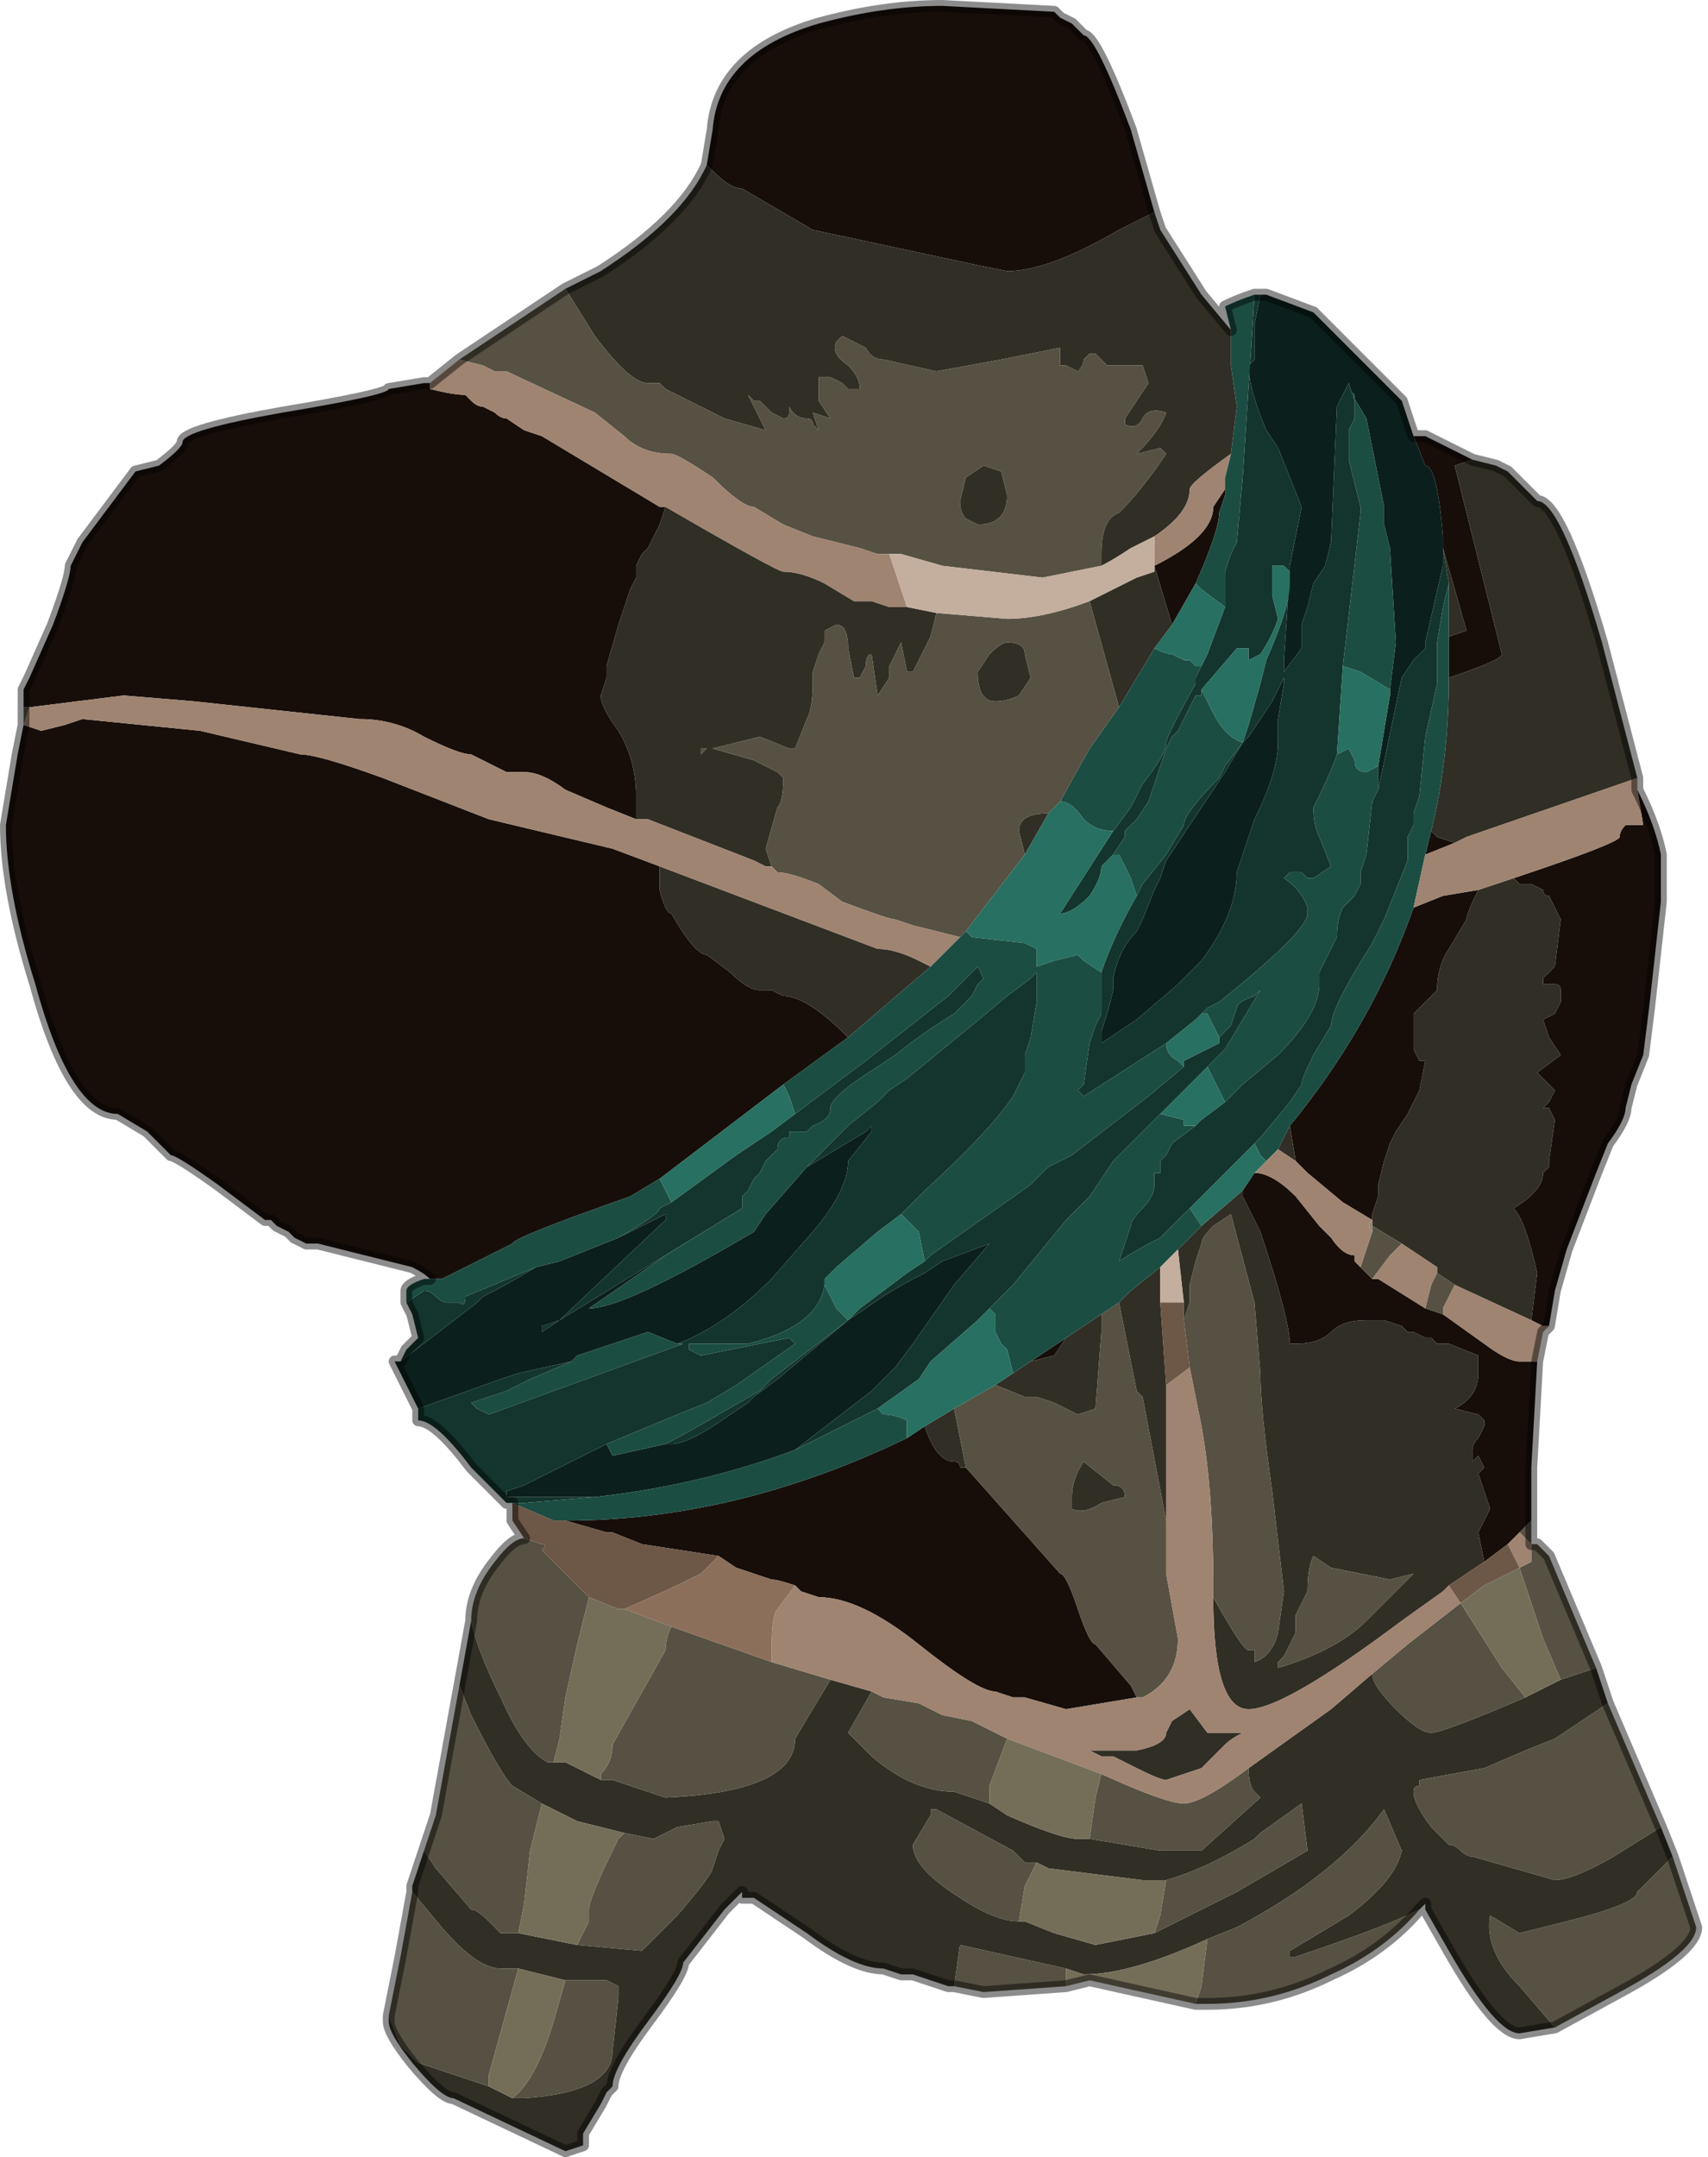 <?xml version="1.0" encoding="UTF-8" standalone="no"?>
<svg xmlns:xlink="http://www.w3.org/1999/xlink" height="18.3px" width="14.5px" xmlns="http://www.w3.org/2000/svg">
  <g transform="matrix(1.0, 0.0, 0.0, 1.0, 7.1, 7.15)">
    <path d="M-1.1 -5.75 L-1.05 -6.05 Q-1.0 -6.7 -0.15 -6.95 0.4 -7.1 0.9 -7.1 L1.85 -7.05 1.9 -7.0 2.0 -6.95 2.05 -6.9 2.1 -6.85 Q2.2 -6.85 2.5 -6.05 L2.7 -5.35 2.4 -5.2 Q1.8 -4.85 1.45 -4.85 L1.2 -4.9 -0.2 -5.2 Q-0.8 -5.55 -0.8 -5.55 -0.9 -5.55 -1.05 -5.7 L-1.1 -5.75 M4.9 -3.45 L5.0 -3.45 5.4 -3.25 5.25 -3.2 5.45 -2.4 5.65 -1.6 Q5.65 -1.55 5.2 -1.4 L5.2 -1.75 5.35 -1.8 5.15 -2.5 5.15 -2.6 Q5.1 -3.2 5.0 -3.2 L4.9 -3.45 M6.8 -0.45 Q6.95 -0.15 7.0 0.1 L7.0 0.5 6.9 1.4 6.85 1.8 6.75 2.05 6.7 2.25 Q6.7 2.35 6.55 2.55 L6.45 2.8 6.2 3.45 6.1 3.8 6.05 4.1 6.0 4.1 5.9 4.05 5.95 3.65 Q5.85 3.2 5.75 3.1 6.0 2.95 6.0 2.8 L6.05 2.75 6.05 2.7 6.1 2.35 6.05 2.25 6.0 2.25 6.05 2.2 6.1 2.1 5.95 1.95 6.15 1.8 6.05 1.65 6.0 1.5 6.1 1.45 6.15 1.35 6.15 1.25 Q6.15 1.2 6.1 1.2 L6.0 1.2 6.0 1.15 6.05 1.1 6.1 1.05 6.15 0.65 6.05 0.45 Q6.0 0.45 6.0 0.4 L5.9 0.35 Q5.85 0.35 5.8 0.35 L5.75 0.3 Q6.65 0.0 6.65 -0.05 6.65 -0.1 6.7 -0.15 L6.85 -0.15 6.8 -0.45 M5.95 4.4 L5.9 5.3 5.9 5.75 5.8 5.85 5.7 5.95 5.5 6.1 5.45 5.85 5.5 5.75 5.55 5.65 5.5 5.5 5.45 5.35 5.5 5.3 5.45 5.2 5.4 5.25 5.4 5.15 Q5.4 5.1 5.45 5.05 L5.5 4.95 5.5 4.9 5.45 4.85 5.25 4.8 Q5.45 4.7 5.45 4.5 L5.45 4.35 5.2 4.25 Q5.15 4.25 5.1 4.25 L5.05 4.2 5.0 4.2 4.9 4.15 4.85 4.15 4.8 4.1 4.65 4.05 4.5 4.05 Q4.3 4.05 4.2 4.15 4.1 4.25 3.9 4.25 L3.85 4.25 Q3.85 4.05 3.6 3.3 L3.45 3.0 3.45 2.95 3.55 2.8 Q3.7 2.8 3.9 3.0 L4.1 3.25 4.2 3.35 Q4.3 3.5 4.4 3.5 L4.4 3.55 4.45 3.6 4.5 3.65 4.55 3.7 4.6 3.7 5.0 3.95 5.15 4.0 5.5 4.25 Q5.7 4.4 5.8 4.4 L5.95 4.4 M-3.45 3.7 Q-3.5 3.65 -3.6 3.6 L-4.0 3.5 -4.4 3.4 -4.5 3.4 -4.6 3.35 -4.65 3.3 -4.75 3.25 -4.8 3.2 Q-4.8 3.2 -4.85 3.2 L-5.25 2.9 Q-5.6 2.65 -5.65 2.65 L-5.75 2.55 -5.85 2.45 -6.1 2.3 Q-6.5 2.3 -6.8 1.2 -7.05 0.4 -7.05 -0.15 L-7.0 -0.45 -6.95 -0.75 -6.9 -1.0 -6.9 -1.0 -6.75 -0.95 -6.55 -1.0 -6.4 -1.05 -5.4 -0.95 -4.55 -0.75 Q-4.4 -0.75 -3.85 -0.55 L-2.95 -0.2 -1.9 0.05 -1.5 0.2 -1.5 0.4 Q-1.45 0.6 -1.4 0.6 -1.2 0.95 -1.1 0.95 L-0.9 1.1 Q-0.75 1.25 -0.65 1.25 L-0.55 1.25 -0.45 1.3 Q-0.25 1.3 0.1 1.65 L-0.45 2.05 -1.5 2.85 -1.75 3.0 Q-2.75 3.35 -2.75 3.4 L-3.35 3.7 -3.45 3.7 M-6.9 -1.15 L-6.9 -1.3 -6.85 -1.4 -6.65 -1.85 Q-6.5 -2.25 -6.5 -2.35 L-6.45 -2.45 -6.4 -2.55 -5.95 -3.15 -5.75 -3.2 Q-5.55 -3.35 -5.55 -3.4 -5.55 -3.5 -4.7 -3.65 -3.8 -3.8 -3.8 -3.85 L-3.5 -3.9 -3.45 -3.9 -3.45 -3.9 -3.45 -3.85 Q-3.25 -3.8 -3.15 -3.8 L-3.1 -3.75 Q-3.05 -3.7 -3.0 -3.7 L-2.9 -3.65 Q-2.85 -3.6 -2.8 -3.6 L-2.65 -3.5 -2.5 -3.45 -1.5 -2.85 -1.45 -2.85 -1.5 -2.7 -1.55 -2.6 -1.6 -2.5 -1.65 -2.45 -1.7 -2.35 -1.7 -2.25 -1.75 -2.15 -1.85 -1.85 -1.95 -1.5 -1.95 -1.4 -2.0 -1.25 Q-2.0 -1.15 -1.85 -0.95 -1.7 -0.7 -1.7 -0.4 L-1.7 -0.2 -1.95 -0.3 -2.3 -0.45 Q-2.5 -0.6 -2.65 -0.6 L-2.8 -0.6 -3.0 -0.7 -3.1 -0.75 Q-3.2 -0.75 -3.5 -0.9 -3.75 -1.05 -4.05 -1.05 L-5.45 -1.2 -6.05 -1.25 -6.85 -1.15 -6.9 -1.15 M3.3 -3.0 L3.3 -2.95 3.25 -2.8 Q3.25 -2.65 3.05 -2.2 L2.85 -1.85 2.7 -2.35 Q3.2 -2.6 3.2 -2.85 L3.3 -3.0 M5.05 -0.1 L5.1 -0.05 5.25 0.0 5.0 0.1 5.05 -0.1 M3.85 2.4 Q4.55 1.55 4.9 0.55 L5.15 0.45 5.45 0.4 Q5.35 0.6 5.35 0.65 L5.2 0.9 Q5.1 1.05 5.1 1.25 L4.9 1.45 4.9 1.75 4.95 1.85 5.0 1.85 4.95 2.1 4.9 2.2 4.85 2.3 4.75 2.45 4.7 2.55 4.65 2.7 4.6 2.9 4.6 3.0 4.55 3.15 4.55 3.2 4.3 3.05 4.0 2.8 3.9 2.7 3.85 2.4 M-1.0 6.05 L-1.65 5.95 -1.9 5.85 -1.95 5.85 -2.3 5.75 -2.4 5.75 -2.4 5.75 -2.3 5.75 Q-0.85 5.75 0.6 5.05 L0.75 4.95 Q0.85 5.25 1.0 5.25 1.05 5.25 1.05 5.3 L1.1 5.3 1.5 5.75 1.9 6.2 Q1.95 6.2 2.05 6.5 2.15 6.8 2.2 6.8 L2.5 7.15 2.55 7.25 1.95 7.35 1.6 7.25 1.5 7.25 1.35 7.2 Q1.2 7.2 0.7 6.8 0.2 6.4 -0.15 6.4 L-0.3 6.35 -0.35 6.3 Q-0.5 6.25 -0.55 6.25 L-0.85 6.15 -1.0 6.05 M1.95 4.2 L1.85 4.35 1.65 4.4 1.95 4.2" fill="#170e0a" fill-rule="evenodd" stroke="none"/>
    <path d="M2.7 -5.35 L2.75 -5.2 3.1 -4.65 3.35 -4.35 3.35 -4.05 3.4 -3.7 3.35 -3.3 Q3.0 -3.05 3.0 -3.0 3.0 -2.8 2.7 -2.6 L2.5 -2.5 Q2.35 -2.4 2.25 -2.35 L2.25 -2.45 Q2.25 -2.75 2.4 -2.8 2.6 -3.0 2.8 -3.3 L2.75 -3.35 2.55 -3.3 Q2.75 -3.5 2.8 -3.65 2.65 -3.7 2.6 -3.6 2.55 -3.5 2.45 -3.55 L2.45 -3.6 2.55 -3.75 2.65 -3.9 2.6 -4.05 2.3 -4.05 2.2 -4.15 2.15 -4.15 2.1 -4.1 Q2.1 -4.05 2.05 -4.0 L1.95 -4.05 1.9 -4.05 1.9 -4.2 1.4 -4.1 0.85 -4.0 0.4 -4.1 Q0.3 -4.1 0.25 -4.2 L0.05 -4.3 0.0 -4.25 0.0 -4.25 Q-0.05 -4.15 0.1 -4.05 0.2 -3.95 0.2 -3.85 L0.1 -3.85 0.05 -3.9 -0.05 -3.95 -0.15 -3.95 -0.15 -3.75 -0.05 -3.6 -0.2 -3.65 -0.15 -3.5 -0.2 -3.55 Q-0.2 -3.6 -0.25 -3.6 -0.35 -3.6 -0.4 -3.7 L-0.4 -3.65 Q-0.4 -3.6 -0.45 -3.6 L-0.55 -3.65 -0.65 -3.75 Q-0.7 -3.75 -0.7 -3.75 L-0.75 -3.8 -0.6 -3.5 -0.95 -3.6 -1.45 -3.85 -1.5 -3.9 Q-1.55 -3.9 -1.6 -3.9 -1.75 -3.9 -2.05 -4.3 L-2.3 -4.7 -2.0 -4.85 Q-1.3 -5.3 -1.1 -5.75 L-1.05 -5.7 Q-0.9 -5.55 -0.8 -5.55 -0.8 -5.55 -0.2 -5.2 L1.2 -4.9 1.45 -4.85 Q1.8 -4.85 2.4 -5.2 L2.7 -5.35 M5.4 -3.25 L5.6 -3.2 5.7 -3.15 5.75 -3.1 5.95 -2.9 Q6.15 -2.9 6.5 -1.7 L6.8 -0.55 5.35 -0.05 5.25 0.0 5.1 -0.05 5.05 -0.1 Q5.2 -0.7 5.2 -1.4 5.65 -1.55 5.65 -1.6 L5.45 -2.4 5.25 -3.2 5.4 -3.25 M6.45 7.0 L6.55 7.3 6.1 7.6 5.85 7.7 5.5 7.85 4.95 7.95 4.95 8.0 Q4.9 8.0 4.9 8.05 4.9 8.15 5.05 8.35 L5.2 8.5 Q5.25 8.5 5.3 8.55 5.35 8.6 5.4 8.6 L6.1 8.8 Q6.25 8.8 6.6 8.6 L7.0 8.35 7.1 8.6 7.05 8.65 6.8 8.9 Q6.8 9.0 6.2 9.15 L6.0 9.2 5.8 9.25 5.55 9.1 Q5.5 9.4 5.8 9.7 L6.1 10.05 5.8 10.1 Q5.6 10.1 5.2 9.4 L5.0 9.05 5.0 9.0 4.95 9.05 Q4.65 9.2 3.9 9.45 L3.85 9.45 3.85 9.4 4.35 9.1 Q4.75 8.8 4.8 8.55 L4.65 8.2 Q4.25 8.75 3.4 9.2 L3.15 9.3 Q2.5 9.6 2.1 9.6 L1.95 9.55 1.05 9.35 1.0 9.7 0.95 9.7 0.65 9.6 0.55 9.6 0.4 9.55 Q0.15 9.55 -0.25 9.25 L-0.7 8.95 -0.8 8.95 -0.8 8.9 -0.95 9.05 -1.3 9.5 Q-1.3 9.6 -1.6 10.0 -1.9 10.4 -1.9 10.55 L-1.95 10.6 -2.0 10.7 -2.15 10.95 -2.15 11.05 -2.3 11.1 -3.25 10.65 Q-3.35 10.65 -3.6 10.35 -3.8 10.1 -3.8 10.0 L-3.8 9.95 -3.7 10.2 -3.55 10.35 -2.95 10.55 -2.75 10.65 -2.65 10.65 Q-1.9 10.6 -1.9 10.25 L-1.85 9.8 -1.85 9.7 -1.95 9.65 -2.3 9.65 -2.7 9.55 -2.8 9.55 -2.85 9.55 Q-3.05 9.55 -3.35 9.2 L-3.6 8.9 -3.6 8.85 -3.5 8.55 -3.4 8.7 -3.1 9.05 Q-3.05 9.05 -2.95 9.15 L-2.85 9.25 -2.7 9.25 -2.2 9.35 -1.65 9.4 -1.35 9.1 Q-1.05 8.75 -1.05 8.7 L-1.0 8.55 -0.95 8.45 -1.0 8.3 -1.05 8.3 -1.35 8.35 -1.55 8.45 -1.8 8.4 -2.2 8.3 -2.5 8.15 -2.75 8.0 Q-2.85 7.9 -3.1 7.4 L-3.2 7.15 -3.1 6.6 Q-3.05 6.85 -2.85 7.25 -2.65 7.7 -2.45 7.8 L-2.4 7.8 -2.3 7.8 -2.0 7.95 -1.9 7.95 -1.45 8.1 Q-0.35 8.05 -0.35 7.6 L-0.2 7.35 -0.05 7.1 0.3 7.2 0.1 7.55 0.3 7.75 Q0.65 8.05 1.0 8.05 L1.3 8.15 1.45 8.25 Q1.9 8.45 2.05 8.45 L2.15 8.45 2.75 8.55 3.1 8.55 3.6 8.1 3.55 8.05 Q3.5 8.0 3.5 7.85 L4.2 7.35 4.55 7.05 Q4.55 7.15 4.75 7.35 4.95 7.55 5.05 7.55 5.15 7.55 5.85 7.25 L6.15 7.1 6.45 7.0 M0.6 -2.0 L0.85 -1.95 0.8 -1.75 0.65 -1.45 0.6 -1.45 0.55 -1.7 0.45 -1.5 0.45 -1.4 0.35 -1.25 0.35 -1.25 0.3 -1.6 Q0.25 -1.6 0.25 -1.5 L0.2 -1.4 0.2 -1.4 0.15 -1.4 0.1 -1.65 Q0.1 -1.85 0.0 -1.85 L-0.1 -1.8 -0.1 -1.7 -0.15 -1.6 -0.2 -1.45 -0.2 -1.35 Q-0.2 -1.15 -0.25 -1.05 L-0.35 -0.8 Q-0.3 -0.8 -0.4 -0.8 L-0.65 -0.9 -1.05 -0.8 -1.1 -0.8 -1.1 -0.8 -1.15 -0.8 -1.15 -0.75 -1.1 -0.8 -1.05 -0.8 -1.05 -0.8 -0.7 -0.7 -0.5 -0.6 -0.45 -0.55 Q-0.45 -0.35 -0.5 -0.3 L-0.6 0.05 -0.55 0.2 -0.6 0.2 -0.7 0.15 -1.6 -0.2 -1.7 -0.2 -1.7 -0.4 Q-1.7 -0.7 -1.85 -0.95 -2.0 -1.15 -2.0 -1.25 L-1.95 -1.4 -1.95 -1.5 -1.85 -1.85 -1.75 -2.15 -1.7 -2.25 -1.7 -2.35 -1.65 -2.45 -1.6 -2.5 -1.55 -2.6 -1.5 -2.7 -1.45 -2.85 Q-0.5 -2.3 -0.45 -2.3 -0.3 -2.3 -0.1 -2.2 L0.15 -2.05 0.3 -2.05 0.45 -2.0 0.6 -2.0 M2.15 -2.05 L2.55 -2.25 2.7 -2.3 2.7 -2.35 2.85 -1.85 2.7 -1.65 2.4 -1.15 2.15 -2.05 M1.3 -1.6 Q1.4 -1.7 1.45 -1.7 1.6 -1.7 1.6 -1.6 L1.65 -1.4 1.55 -1.25 Q1.45 -1.2 1.35 -1.2 1.2 -1.2 1.2 -1.45 L1.3 -1.6 M1.2 -2.7 L1.1 -2.75 Q1.05 -2.8 1.05 -2.9 L1.1 -3.1 1.25 -3.2 1.4 -3.15 1.45 -2.95 Q1.45 -2.7 1.2 -2.7 M1.6 0.1 L1.55 -0.1 Q1.55 -0.25 1.8 -0.25 L1.6 0.1 M5.2 -2.2 L5.15 -2.5 5.15 -2.5 5.35 -1.8 5.2 -1.75 5.2 -2.2 M3.75 2.6 L3.85 2.4 3.9 2.7 3.75 2.6 M5.75 0.3 L5.8 0.35 Q5.85 0.35 5.9 0.35 L6.0 0.4 Q6.0 0.45 6.05 0.45 L6.15 0.65 6.1 1.05 6.05 1.1 6.0 1.15 6.0 1.2 6.1 1.2 Q6.15 1.2 6.15 1.25 L6.15 1.35 6.1 1.45 6.0 1.5 6.05 1.65 6.15 1.8 5.95 1.95 6.1 2.1 6.05 2.2 6.0 2.25 6.05 2.25 6.1 2.35 6.05 2.7 6.05 2.75 6.0 2.8 Q6.0 2.95 5.75 3.1 5.85 3.2 5.95 3.65 L5.9 4.05 5.25 3.75 5.1 3.65 5.1 3.6 4.8 3.4 4.55 3.25 4.55 3.2 4.55 3.15 4.6 3.0 4.6 2.9 4.65 2.7 4.7 2.55 4.75 2.45 4.85 2.3 4.9 2.2 4.95 2.1 5.0 1.85 4.95 1.85 4.9 1.75 4.9 1.45 5.1 1.25 Q5.1 1.05 5.2 0.9 L5.35 0.65 Q5.35 0.6 5.45 0.4 L5.75 0.3 M-1.5 0.2 L0.35 0.9 Q0.5 0.9 0.7 1.0 L0.8 1.05 0.1 1.65 Q-0.25 1.3 -0.45 1.3 L-0.55 1.25 -0.65 1.25 Q-0.75 1.25 -0.9 1.1 L-1.1 0.95 Q-1.2 0.95 -1.4 0.6 -1.45 0.6 -1.5 0.4 L-1.5 0.2 M3.45 2.95 L3.45 3.0 3.6 3.3 Q3.85 4.05 3.85 4.25 L3.9 4.25 Q4.1 4.25 4.2 4.15 4.3 4.05 4.5 4.05 L4.65 4.05 4.8 4.1 4.85 4.15 4.9 4.15 5.0 4.2 5.05 4.2 5.1 4.25 Q5.15 4.25 5.2 4.25 L5.45 4.35 5.45 4.5 Q5.45 4.7 5.25 4.8 L5.45 4.85 5.5 4.9 5.5 4.95 5.45 5.05 Q5.4 5.1 5.4 5.15 L5.4 5.25 5.45 5.2 5.5 5.3 5.45 5.35 5.5 5.5 5.55 5.65 5.5 5.75 5.45 5.85 5.5 6.1 5.2 6.3 5.15 6.35 4.8 6.6 Q3.8 7.35 3.5 7.35 3.2 7.35 3.2 6.4 3.45 6.85 3.5 6.85 L3.55 6.85 3.55 6.95 Q3.7 6.9 3.75 6.7 L3.8 6.35 3.7 5.5 Q3.6 4.8 3.6 4.5 L3.55 3.9 3.35 3.15 3.2 3.25 Q3.1 3.35 3.1 3.4 L3.05 3.55 3.0 3.75 3.0 3.9 2.95 4.05 2.95 3.9 2.9 3.45 3.1 3.25 3.45 2.95 M0.75 4.95 L1.0 4.8 1.1 5.3 1.05 5.3 Q1.05 5.25 1.0 5.25 0.85 5.25 0.75 4.95 M1.35 4.6 L1.5 4.5 1.65 4.4 1.85 4.35 1.95 4.2 2.25 4.0 2.25 4.15 2.2 4.8 2.05 4.85 1.85 4.75 1.7 4.7 1.6 4.7 1.35 4.6 M2.4 3.9 L2.5 3.8 2.75 3.6 2.75 3.9 2.8 4.6 2.8 5.75 2.6 4.7 2.55 4.65 2.4 3.9 M2.45 5.55 L2.25 5.6 Q2.1 5.7 2.0 5.65 L2.0 5.55 Q2.0 5.4 2.1 5.25 L2.35 5.45 Q2.45 5.45 2.45 5.55 M3.9 6.55 L3.9 6.7 3.85 6.8 3.8 6.9 3.75 6.95 3.75 7.0 Q4.25 6.85 4.5 6.6 L4.9 6.2 4.7 6.25 4.2 6.15 4.05 6.05 Q4.0 6.15 4.0 6.35 L3.95 6.45 3.9 6.55 M1.7 8.65 L1.6 8.65 1.5 8.55 0.85 8.2 0.8 8.2 0.8 8.25 0.65 8.5 Q0.65 8.7 1.05 8.95 1.35 9.15 1.55 9.15 L1.6 9.15 1.85 9.25 2.2 9.35 2.7 9.25 3.4 8.9 4.0 8.55 3.95 8.15 3.6 8.4 3.55 8.45 Q3.15 8.7 2.8 8.8 L2.6 8.8 1.8 8.7 1.7 8.65 M3.45 7.55 Q3.35 7.6 3.3 7.65 L3.1 7.85 2.8 7.95 Q2.75 7.95 2.55 7.85 L2.35 7.75 2.25 7.75 2.15 7.7 2.25 7.7 2.55 7.7 Q2.8 7.65 2.8 7.55 L2.85 7.45 3.0 7.35 3.15 7.55 3.3 7.55 3.45 7.55" fill="#312e25" fill-rule="evenodd" stroke="none"/>
    <path d="M3.6 -4.65 L3.65 -4.65 4.05 -4.5 4.8 -3.75 4.9 -3.45 5.0 -3.2 Q5.1 -3.2 5.15 -2.6 L5.15 -2.35 5.0 -1.7 5.0 -1.65 4.9 -1.55 4.8 -1.4 4.6 -0.45 4.6 -0.45 4.6 -0.65 4.7 -1.25 4.7 -1.3 4.75 -1.7 4.7 -2.5 4.65 -2.7 4.65 -2.85 4.5 -3.6 4.35 -3.85 4.4 -3.8 4.4 -3.75 4.35 -3.9 4.3 -3.8 4.25 -3.7 4.2 -2.55 4.15 -2.35 4.05 -2.2 4.0 -2.0 3.95 -1.85 3.95 -1.65 3.8 -1.45 3.8 -1.35 3.75 -1.05 3.75 -0.85 Q3.75 -0.6 3.55 -0.2 L3.5 -0.05 3.4 0.25 Q3.4 0.6 3.1 1.0 L2.9 1.2 2.55 1.5 2.25 1.7 2.25 1.6 2.3 1.45 2.35 1.25 2.35 1.15 Q2.4 0.9 2.55 0.75 L2.6 0.65 2.7 0.4 2.75 0.3 2.8 0.15 3.3 -0.6 3.45 -0.85 3.5 -0.9 3.7 -1.2 3.8 -1.4 3.8 -1.55 3.85 -2.3 3.85 -2.35 3.95 -2.85 3.75 -3.35 3.65 -3.5 Q3.5 -3.85 3.5 -4.05 L3.55 -4.1 3.55 -4.4 3.6 -4.65 M-3.55 4.8 L-3.75 4.4 -3.7 4.4 -3.05 3.9 -3.0 3.85 Q-2.8 3.75 -2.55 3.6 L-2.35 3.55 -1.85 3.35 -1.45 3.15 -1.45 3.2 -2.35 4.05 -0.8 3.1 -1.45 3.5 -2.1 3.95 -2.15 3.95 -2.1 3.95 Q-1.8 3.95 -0.7 3.3 L-0.6 3.15 -0.25 2.75 0.25 2.45 0.3 2.4 0.3 2.45 0.1 2.7 Q0.1 2.95 -0.2 3.3 L-0.55 3.7 Q-0.95 4.1 -1.35 4.25 L-1.35 4.25 -1.6 4.15 -2.2 4.35 -2.25 4.4 -2.7 4.5 -2.85 4.55 -2.85 4.55 -3.55 4.8 M-2.5 4.1 L-2.5 4.15 -2.35 4.05 -2.5 4.1 M-1.45 5.1 L-1.4 5.1 Q-1.25 5.1 -0.9 4.85 L-0.75 4.75 -0.7 4.7 -0.5 4.55 0.1 4.05 0.25 3.95 Q0.45 3.8 0.75 3.65 L0.9 3.55 1.3 3.4 1.0 3.75 0.65 4.25 0.5 4.45 0.35 4.6 0.3 4.65 -0.35 5.15 Q-1.15 5.45 -2.05 5.55 L-2.6 5.55 -2.7 5.55 -2.7 5.55 -2.8 5.55 -2.8 5.5 -2.65 5.45 -2.05 5.15 -1.95 5.1 -1.9 5.2 -1.45 5.1" fill="#0b201c" fill-rule="evenodd" stroke="none"/>
    <path d="M3.55 -4.65 L3.6 -4.65 3.55 -4.4 3.55 -4.1 3.5 -4.05 Q3.5 -3.85 3.65 -3.5 L3.75 -3.35 3.95 -2.85 3.85 -2.35 3.85 -2.3 3.8 -1.55 3.8 -1.4 3.7 -1.2 3.5 -0.9 3.45 -0.85 3.3 -0.6 2.8 0.15 2.75 0.3 2.7 0.4 2.6 0.65 2.55 0.75 Q2.4 0.9 2.35 1.15 L2.35 1.25 2.3 1.45 2.25 1.6 2.25 1.7 2.55 1.5 2.9 1.2 3.1 1.0 Q3.4 0.6 3.4 0.25 L3.5 -0.05 3.55 -0.2 Q3.75 -0.6 3.75 -0.85 L3.75 -1.05 3.8 -1.35 3.8 -1.45 3.95 -1.65 3.95 -1.85 4.0 -2.0 4.05 -2.2 4.15 -2.35 4.2 -2.55 4.25 -3.7 4.3 -3.8 4.35 -3.9 4.4 -3.75 4.4 -3.6 4.35 -3.5 4.35 -3.25 4.4 -3.05 4.45 -2.85 4.45 -2.8 4.3 -1.5 4.3 -1.5 4.25 -0.75 4.25 -0.75 Q4.2 -0.6 4.05 -0.3 4.05 -0.15 4.1 -0.05 L4.2 0.2 4.05 0.3 4.0 0.3 3.95 0.25 Q3.9 0.25 3.85 0.25 L3.8 0.3 Q3.95 0.4 4.0 0.55 L4.0 0.6 Q4.0 0.75 3.25 1.35 L3.15 1.4 3.1 1.45 3.05 1.5 2.8 1.7 2.1 2.15 2.05 2.1 2.1 2.05 2.15 1.7 2.2 1.55 2.25 1.45 2.25 1.4 Q2.25 1.25 2.25 1.15 L2.25 1.1 Q2.35 0.8 2.55 0.45 L2.6 0.35 2.8 0.1 2.95 -0.15 Q2.95 -0.25 3.25 -0.55 L3.3 -0.65 3.45 -0.85 3.5 -1.0 3.6 -1.35 3.65 -1.55 Q3.85 -2.0 3.85 -2.2 L3.85 -2.3 3.8 -2.35 3.7 -2.35 3.7 -2.1 3.75 -1.9 Q3.7 -1.75 3.6 -1.6 L3.5 -1.55 3.5 -1.65 3.4 -1.65 3.1 -1.3 3.1 -1.25 3.05 -1.25 2.9 -0.95 2.85 -0.9 2.8 -0.8 2.75 -0.65 2.7 -0.5 2.65 -0.35 2.55 -0.2 2.55 -0.2 2.45 -0.1 2.45 -0.05 2.35 0.1 2.3 0.15 2.25 0.2 Q2.25 0.3 2.15 0.45 2.0 0.6 1.9 0.6 L2.35 -0.1 2.5 -0.3 2.6 -0.5 Q2.8 -0.75 2.8 -0.85 2.8 -0.9 3.05 -1.35 L3.05 -1.4 3.1 -1.5 3.15 -1.6 3.3 -2.0 3.3 -2.3 3.35 -2.45 3.4 -2.55 3.45 -3.1 3.55 -4.65 M-2.8 5.6 L-3.1 5.3 Q-3.4 4.9 -3.55 4.9 L-3.55 4.8 -2.85 4.55 -2.85 4.55 -2.7 4.5 -2.25 4.4 -2.6 4.55 -2.8 4.65 -3.1 4.75 -3.05 4.8 -2.95 4.85 -1.3 4.25 -1.35 4.25 Q-0.95 4.1 -0.55 3.7 L-0.2 3.3 Q0.1 2.95 0.1 2.7 L0.3 2.45 0.3 2.4 0.25 2.45 -0.25 2.75 0.0 2.5 0.0 2.5 0.1 2.4 0.35 2.2 0.4 2.15 0.45 2.1 0.6 2.0 1.15 1.55 1.45 1.3 1.65 1.15 1.7 1.1 1.7 1.35 1.65 1.65 1.6 1.8 1.6 1.95 1.5 2.15 Q1.3 2.45 0.75 2.95 L0.55 3.15 0.35 3.3 0.0 3.6 -0.1 3.7 -0.1 3.75 Q-0.15 4.1 -0.75 4.25 L-1.25 4.25 -1.3 4.25 -1.3 4.25 -1.25 4.25 -1.25 4.3 -1.15 4.35 -0.4 4.2 -0.35 4.25 -0.85 4.6 -1.1 4.75 -1.35 4.85 -1.95 5.1 -1.95 5.1 -2.05 5.15 -2.65 5.45 -2.8 5.5 -2.8 5.55 -2.7 5.55 -2.7 5.55 -2.6 5.55 -2.05 5.55 -2.65 5.6 -2.7 5.6 -2.8 5.6 M-3.7 4.4 L-3.65 4.3 -3.55 4.2 -3.6 4.0 -3.65 3.9 -3.5 3.8 Q-3.45 3.8 -3.4 3.85 -3.35 3.9 -3.3 3.9 L-3.2 3.9 Q-3.15 3.95 -3.15 3.85 L-3.15 3.85 -2.55 3.6 Q-2.8 3.75 -3.0 3.85 L-3.05 3.9 -3.7 4.4 M4.6 -0.45 L4.6 -0.45 4.8 -1.4 4.9 -1.55 5.0 -1.65 5.0 -1.7 5.15 -2.35 5.15 -2.6 5.15 -2.5 5.15 -2.5 5.2 -2.2 5.15 -2.0 5.1 -1.7 5.1 -1.35 5.0 -0.9 4.95 -0.4 4.9 -0.25 4.9 -0.15 4.85 -0.05 4.85 0.15 4.65 0.65 4.55 0.85 Q4.2 1.4 4.2 1.55 L4.05 1.8 Q3.95 2.0 3.95 2.05 L3.85 2.2 3.6 2.5 3.55 2.55 3.35 2.75 3.0 3.1 2.9 3.2 2.75 3.35 Q2.55 3.45 2.4 3.55 L2.5 3.25 Q2.5 3.2 2.6 3.1 2.7 3.0 2.7 2.9 L2.7 2.8 2.75 2.8 2.75 2.7 2.8 2.65 2.85 2.55 3.05 2.4 3.1 2.35 3.3 2.2 3.45 2.05 3.75 1.8 Q4.1 1.45 4.1 1.2 L4.1 1.1 4.15 1.0 4.2 0.9 4.25 0.8 Q4.25 0.65 4.3 0.55 L4.4 0.45 4.45 0.35 4.45 0.25 4.5 0.1 4.55 -0.35 4.6 -0.45 4.6 -0.45 M3.25 1.65 L3.35 1.55 3.4 1.4 Q3.4 1.35 3.55 1.3 L3.6 1.25 3.55 1.25 3.6 1.25 3.45 1.5 3.3 1.75 3.15 1.9 3.0 2.05 2.75 2.3 2.5 2.55 2.4 2.65 2.35 2.7 2.25 2.85 2.15 3.0 1.95 3.2 1.5 3.75 1.3 3.95 1.2 4.05 0.8 4.4 0.7 4.55 0.35 4.8 0.05 4.95 -0.35 5.15 0.3 4.65 0.35 4.6 0.5 4.45 0.65 4.25 1.0 3.75 1.3 3.4 0.9 3.55 0.75 3.65 Q0.45 3.8 0.25 3.95 L0.1 4.05 -0.5 4.55 -0.7 4.7 -0.75 4.75 -0.9 4.85 Q-1.25 5.1 -1.4 5.1 L-1.45 5.1 Q-1.25 5.0 -1.0 4.85 L-0.65 4.65 -0.55 4.55 0.1 4.05 0.2 3.95 0.6 3.65 0.75 3.55 0.8 3.5 1.65 2.9 1.8 2.75 1.9 2.7 2.0 2.65 2.65 2.15 2.95 1.9 2.95 1.85 3.25 1.7 3.25 1.65 M-0.35 2.3 L-0.15 2.15 0.25 1.85 0.95 1.3 1.1 1.15 1.2 1.05 1.25 1.15 1.2 1.2 1.15 1.3 1.05 1.4 1.0 1.45 Q0.75 1.6 0.5 1.8 L0.35 1.9 Q-0.05 2.15 -0.05 2.25 -0.05 2.35 -0.2 2.4 L-0.25 2.45 -0.35 2.45 -0.35 2.45 -0.4 2.45 -0.4 2.5 Q-0.5 2.5 -0.5 2.6 L-0.55 2.65 -0.6 2.7 -0.65 2.8 -0.7 2.85 -0.75 2.95 -0.75 2.95 -0.8 3.0 -0.8 3.1 -2.35 4.05 -1.45 3.2 -1.45 3.15 -1.85 3.35 Q-1.5 3.15 -1.5 3.1 L-1.4 3.05 -0.85 2.65 -0.55 2.45 -0.35 2.3 M-2.5 4.1 L-2.35 4.05 -2.5 4.15 -2.5 4.1" fill="#13352e" fill-rule="evenodd" stroke="none"/>
    <path d="M3.35 -4.35 L3.3 -4.55 Q3.4 -4.6 3.55 -4.65 L3.45 -3.1 3.4 -2.55 3.35 -2.45 3.3 -2.3 3.3 -2.0 3.1 -2.15 3.05 -2.2 Q3.25 -2.65 3.25 -2.8 L3.3 -2.95 3.3 -3.0 3.3 -3.1 3.35 -3.3 3.4 -3.7 3.35 -4.05 3.35 -4.35 M-2.75 5.6 L-2.8 5.6 -2.7 5.6 -2.65 5.6 -2.05 5.55 Q-1.15 5.45 -0.35 5.15 L0.05 4.95 0.35 4.8 0.4 4.85 Q0.5 4.85 0.6 4.9 L0.6 5.05 Q-0.85 5.75 -2.3 5.75 L-2.4 5.75 -2.75 5.6 M-3.65 3.9 L-3.65 3.8 Q-3.65 3.75 -3.5 3.7 L-3.45 3.7 -3.35 3.7 -2.75 3.4 Q-2.75 3.35 -1.75 3.0 L-1.5 2.85 -1.4 3.05 -1.5 3.1 Q-1.5 3.15 -1.85 3.35 L-2.35 3.55 -2.55 3.6 -3.15 3.85 -3.15 3.85 Q-3.15 3.95 -3.2 3.9 L-3.3 3.9 Q-3.35 3.9 -3.4 3.85 -3.45 3.8 -3.5 3.8 L-3.65 3.9 M4.4 -3.75 L4.4 -3.8 4.35 -3.85 4.5 -3.6 4.65 -2.85 4.65 -2.7 4.7 -2.5 4.75 -1.7 4.7 -1.3 4.45 -1.45 4.3 -1.5 4.3 -1.5 4.3 -1.5 4.45 -2.8 4.45 -2.85 4.4 -3.05 4.35 -3.25 4.35 -3.5 4.4 -3.6 4.4 -3.75 M4.6 -0.65 L4.6 -0.45 4.6 -0.45 4.55 -0.35 4.5 0.1 4.45 0.25 4.45 0.35 4.4 0.45 4.3 0.55 Q4.25 0.65 4.25 0.8 L4.2 0.9 4.15 1.0 4.1 1.1 4.1 1.2 Q4.1 1.45 3.75 1.8 L3.45 2.05 3.3 2.2 3.25 2.1 Q3.25 2.1 3.2 2.0 L3.15 1.9 3.3 1.75 3.45 1.5 3.6 1.25 3.55 1.25 3.6 1.25 3.55 1.3 Q3.4 1.35 3.4 1.4 L3.35 1.55 3.25 1.65 3.15 1.45 3.1 1.45 3.15 1.4 3.25 1.35 Q4.0 0.75 4.0 0.6 L4.0 0.55 Q3.95 0.4 3.8 0.3 L3.85 0.25 Q3.9 0.25 3.95 0.25 L4.0 0.3 4.05 0.3 4.2 0.2 4.1 -0.05 Q4.05 -0.15 4.05 -0.3 4.2 -0.6 4.25 -0.75 L4.25 -0.75 4.35 -0.8 4.4 -0.7 Q4.4 -0.6 4.5 -0.6 L4.6 -0.65 4.6 -0.65 M1.9 -0.35 L2.15 -0.8 2.4 -1.15 2.7 -1.65 Q2.8 -1.6 2.85 -1.6 L2.95 -1.55 2.95 -1.55 3.0 -1.55 3.05 -1.5 3.1 -1.5 3.05 -1.4 3.05 -1.35 Q2.8 -0.9 2.8 -0.85 2.8 -0.75 2.6 -0.5 L2.5 -0.3 2.35 -0.1 Q2.2 -0.1 2.1 -0.2 2.0 -0.35 1.9 -0.35 M1.1 0.75 L1.15 0.8 1.6 0.85 1.7 0.9 1.7 1.05 1.85 1.0 2.05 0.95 2.1 1.0 2.25 1.1 2.25 1.15 Q2.25 1.25 2.25 1.4 L2.25 1.45 2.2 1.55 2.15 1.7 2.1 2.05 2.05 2.1 2.1 2.15 2.8 1.7 Q2.8 1.8 2.9 1.85 L2.95 1.9 2.65 2.15 2.0 2.65 1.9 2.7 1.8 2.75 1.65 2.9 0.8 3.5 0.75 3.55 0.7 3.3 0.55 3.15 0.75 2.95 Q1.3 2.45 1.5 2.15 L1.6 1.95 1.6 1.8 1.65 1.65 1.7 1.35 1.7 1.1 1.65 1.15 1.45 1.3 1.15 1.55 0.6 2.0 0.45 2.1 0.4 2.15 0.35 2.2 0.1 2.4 0.0 2.5 0.0 2.5 -0.25 2.75 -0.6 3.15 -0.7 3.3 Q-1.8 3.95 -2.1 3.95 L-2.15 3.95 -2.1 3.95 -1.45 3.5 -0.8 3.1 -0.8 3.0 -0.75 2.95 -0.75 2.95 -0.7 2.85 -0.65 2.8 -0.6 2.7 -0.55 2.65 -0.5 2.6 Q-0.5 2.5 -0.4 2.5 L-0.4 2.45 -0.35 2.45 -0.35 2.45 -0.25 2.45 -0.2 2.4 Q-0.05 2.35 -0.05 2.25 -0.05 2.15 0.35 1.9 L0.5 1.8 Q0.75 1.6 1.0 1.45 L1.05 1.4 1.15 1.3 1.2 1.2 1.25 1.15 1.2 1.05 1.1 1.15 0.95 1.3 0.25 1.85 -0.15 2.15 -0.35 2.3 -0.4 2.15 -0.45 2.05 0.1 1.65 0.8 1.05 0.9 0.95 1.05 0.8 1.1 0.75 M2.55 0.45 L2.5 0.3 2.4 0.1 2.35 0.1 2.45 -0.05 2.45 -0.1 2.55 -0.2 2.55 -0.2 2.65 -0.35 2.7 -0.5 2.75 -0.65 2.8 -0.8 2.85 -0.9 2.9 -0.95 3.05 -1.25 3.1 -1.25 3.1 -1.3 3.2 -1.1 Q3.3 -0.9 3.45 -0.85 L3.3 -0.65 3.25 -0.55 Q2.95 -0.25 2.95 -0.15 L2.8 0.1 2.6 0.35 2.55 0.45 M5.2 -1.75 L5.2 -1.4 Q5.2 -0.7 5.05 -0.1 L5.0 0.1 4.9 0.55 Q4.55 1.55 3.85 2.4 L3.75 2.6 3.65 2.7 3.6 2.65 3.55 2.55 3.6 2.5 3.85 2.2 3.95 2.05 Q3.95 2.0 4.05 1.8 L4.2 1.55 Q4.2 1.4 4.55 0.85 L4.65 0.65 4.85 0.15 4.85 -0.05 4.9 -0.15 4.9 -0.25 4.95 -0.4 5.0 -0.9 5.1 -1.35 5.1 -1.7 5.15 -2.0 5.2 -2.2 5.2 -1.75 M-1.35 4.25 L-1.3 4.25 -2.95 4.85 -3.05 4.8 -3.1 4.75 -2.8 4.65 -2.6 4.55 -2.25 4.4 -2.2 4.35 -1.6 4.15 -1.35 4.25 -1.35 4.25 M-1.95 5.1 L-1.95 5.1 -1.35 4.85 -1.1 4.75 -0.85 4.6 -0.35 4.25 -0.4 4.2 -1.15 4.35 -1.25 4.3 -1.25 4.25 -1.3 4.25 -1.3 4.25 -1.25 4.25 -0.75 4.25 Q-0.15 4.1 -0.1 3.75 L0.0 3.95 0.1 4.05 -0.55 4.55 -0.65 4.65 -1.0 4.85 Q-1.25 5.0 -1.45 5.1 L-1.9 5.2 -1.95 5.1 M1.3 3.95 L1.5 3.75 1.95 3.2 2.15 3.0 2.25 2.85 2.35 2.7 2.4 2.65 2.5 2.55 2.75 2.3 2.95 2.35 2.95 2.4 3.0 2.4 3.05 2.4 2.85 2.55 2.8 2.65 2.75 2.7 2.75 2.8 2.7 2.8 2.7 2.9 Q2.7 3.0 2.6 3.1 2.5 3.2 2.5 3.25 L2.4 3.55 Q2.55 3.45 2.75 3.35 L2.9 3.2 3.0 3.1 3.1 3.25 2.9 3.45 2.75 3.6 2.5 3.8 2.4 3.9 2.25 4.0 1.95 4.2 1.65 4.4 1.5 4.5 1.45 4.3 1.4 4.25 1.35 4.15 1.35 4.0 1.3 3.95 M1.45 0.8 L1.5 0.75 1.45 0.8" fill="#1c4d43" fill-rule="evenodd" stroke="none"/>
    <path d="M5.9 5.75 L5.9 5.95 5.95 5.95 6.0 6.0 6.05 6.05 6.45 7.0 6.15 7.1 6.0 6.75 5.8 6.15 5.9 6.1 5.9 5.95 5.85 5.9 5.8 5.85 5.9 5.75 M6.55 7.3 L7.0 8.35 6.6 8.6 Q6.25 8.8 6.1 8.8 L5.4 8.6 Q5.35 8.6 5.3 8.55 5.25 8.5 5.2 8.5 L5.05 8.35 Q4.9 8.15 4.9 8.05 4.9 8.0 4.95 8.0 L4.95 7.95 5.5 7.85 5.85 7.7 6.1 7.6 6.55 7.3 M7.1 8.6 L7.3 9.2 Q7.3 9.4 6.65 9.75 L6.1 10.05 5.8 9.7 Q5.5 9.4 5.55 9.1 L5.8 9.25 6.0 9.2 6.2 9.15 Q6.8 9.0 6.8 8.9 L7.05 8.65 7.1 8.6 M4.95 9.05 Q4.65 9.4 4.2 9.6 3.7 9.85 3.15 9.85 L3.05 9.85 3.1 9.7 3.15 9.3 3.4 9.2 Q4.25 8.75 4.65 8.2 L4.8 8.55 Q4.75 8.8 4.35 9.1 L3.85 9.4 3.85 9.45 3.9 9.45 Q4.65 9.2 4.95 9.05 M1.95 9.7 L1.25 9.75 1.0 9.7 1.05 9.35 1.95 9.55 1.95 9.7 M-3.8 9.95 L-3.7 9.45 -3.6 8.9 -3.35 9.2 Q-3.05 9.55 -2.85 9.55 L-2.8 9.55 -2.7 9.55 -2.95 10.45 -2.95 10.55 -3.55 10.35 -3.7 10.2 -3.8 9.95 M-3.5 8.55 L-3.5 8.55 -3.4 8.25 -3.2 7.15 -3.1 7.4 Q-2.85 7.9 -2.75 8.0 L-2.5 8.15 -2.6 8.55 -2.65 9.0 -2.7 9.25 -2.85 9.25 -2.95 9.15 Q-3.05 9.05 -3.1 9.05 L-3.4 8.7 -3.5 8.55 M-3.1 6.6 Q-3.1 6.35 -2.9 6.1 -2.75 5.9 -2.65 5.9 L-2.65 5.9 -2.5 5.95 Q-2.45 5.95 -2.5 6.0 L-2.45 6.05 -2.25 6.25 -2.1 6.4 -2.15 6.6 -2.2 6.8 -2.3 7.25 -2.35 7.6 -2.4 7.8 -2.45 7.8 Q-2.65 7.7 -2.85 7.25 -3.05 6.85 -3.1 6.6 M-6.9 -1.0 L-6.9 -1.15 -6.85 -1.15 -6.9 -1.0 M-3.2 -4.1 L-2.3 -4.7 -2.05 -4.3 Q-1.75 -3.9 -1.6 -3.9 -1.55 -3.9 -1.5 -3.9 L-1.45 -3.85 -0.95 -3.6 -0.6 -3.5 -0.75 -3.8 -0.7 -3.75 Q-0.7 -3.75 -0.65 -3.75 L-0.55 -3.65 -0.45 -3.6 Q-0.4 -3.6 -0.4 -3.65 L-0.4 -3.7 Q-0.35 -3.6 -0.25 -3.6 -0.2 -3.6 -0.2 -3.55 L-0.15 -3.5 -0.2 -3.65 -0.05 -3.6 -0.15 -3.75 -0.15 -3.95 -0.05 -3.95 0.05 -3.9 0.1 -3.85 0.2 -3.85 Q0.2 -3.95 0.1 -4.05 -0.05 -4.15 0.0 -4.25 L0.0 -4.25 0.05 -4.3 0.25 -4.2 Q0.3 -4.1 0.4 -4.1 L0.85 -4.0 1.4 -4.1 1.9 -4.2 1.9 -4.05 1.95 -4.05 2.05 -4.0 Q2.1 -4.05 2.1 -4.1 L2.15 -4.15 2.2 -4.15 2.3 -4.05 2.6 -4.05 2.65 -3.9 2.55 -3.75 2.45 -3.6 2.45 -3.55 Q2.55 -3.5 2.6 -3.6 2.65 -3.7 2.8 -3.65 2.75 -3.5 2.55 -3.3 L2.75 -3.35 2.8 -3.3 Q2.6 -3.0 2.4 -2.8 2.25 -2.75 2.25 -2.45 L2.25 -2.35 1.75 -2.25 0.9 -2.35 0.55 -2.45 0.45 -2.45 0.35 -2.45 0.2 -2.5 -0.2 -2.6 -0.45 -2.7 -0.7 -2.85 Q-0.8 -2.85 -1.05 -3.1 -1.35 -3.3 -1.4 -3.3 -1.65 -3.3 -1.8 -3.45 L-2.05 -3.65 -2.8 -4.0 -2.9 -4.0 -3.0 -4.05 -3.2 -4.1 M0.85 -1.95 L1.45 -1.9 Q1.75 -1.9 2.15 -2.05 L2.4 -1.15 2.15 -0.8 1.9 -0.35 1.8 -0.25 Q1.55 -0.25 1.55 -0.1 L1.6 0.1 1.1 0.75 1.05 0.8 0.65 0.7 0.5 0.65 Q0.45 0.65 0.05 0.5 L-0.15 0.35 Q-0.4 0.25 -0.5 0.25 L-0.55 0.2 -0.6 0.05 -0.5 -0.3 Q-0.45 -0.35 -0.45 -0.55 L-0.5 -0.6 -0.7 -0.7 -1.05 -0.8 -1.05 -0.8 -1.1 -0.8 -1.15 -0.75 -1.15 -0.8 -1.1 -0.8 -1.1 -0.8 -1.05 -0.8 -0.65 -0.9 -0.4 -0.8 Q-0.3 -0.8 -0.35 -0.8 L-0.25 -1.05 Q-0.2 -1.15 -0.2 -1.35 L-0.2 -1.45 -0.15 -1.6 -0.1 -1.7 -0.1 -1.8 0.0 -1.85 Q0.1 -1.85 0.1 -1.65 L0.15 -1.4 0.2 -1.4 0.2 -1.4 0.25 -1.5 Q0.25 -1.6 0.3 -1.6 L0.35 -1.25 0.35 -1.25 0.45 -1.4 0.45 -1.5 0.55 -1.7 0.6 -1.45 0.65 -1.45 0.8 -1.75 0.85 -1.95 M1.2 -2.7 Q1.45 -2.7 1.45 -2.95 L1.4 -3.15 1.25 -3.2 1.1 -3.1 1.05 -2.9 Q1.05 -2.8 1.1 -2.75 L1.2 -2.7 M1.3 -1.6 L1.2 -1.45 Q1.2 -1.2 1.35 -1.2 1.45 -1.2 1.55 -1.25 L1.65 -1.4 1.6 -1.6 Q1.6 -1.7 1.45 -1.7 1.4 -1.7 1.3 -1.6 M-1.4 6.65 L-0.55 6.95 -0.05 7.1 -0.2 7.35 -0.35 7.6 Q-0.35 8.05 -1.45 8.1 L-1.9 7.95 -2.0 7.95 -2.0 7.9 Q-1.9 7.8 -1.9 7.65 L-1.45 6.85 Q-1.45 6.75 -1.4 6.65 M-1.8 8.4 L-1.55 8.45 -1.35 8.35 -1.05 8.3 -1.0 8.3 -0.95 8.45 -1.0 8.55 -1.05 8.7 Q-1.05 8.75 -1.35 9.1 L-1.65 9.4 -2.2 9.35 -2.1 9.15 -2.1 9.05 Q-2.1 8.95 -1.85 8.45 L-1.8 8.4 M-2.3 9.65 L-1.95 9.65 -1.85 9.7 -1.85 9.8 -1.9 10.25 Q-1.9 10.6 -2.65 10.65 L-2.75 10.65 Q-2.55 10.5 -2.4 10.0 L-2.3 9.65 M4.8 3.4 L4.7 3.5 4.55 3.7 4.5 3.65 4.45 3.6 4.5 3.45 4.55 3.3 4.55 3.25 4.8 3.4 M5.0 3.95 L5.05 3.75 5.1 3.65 5.25 3.75 5.15 3.95 5.15 4.0 5.0 3.95 M1.0 4.8 L1.35 4.6 1.6 4.7 1.7 4.7 1.85 4.75 2.05 4.85 2.2 4.8 2.25 4.15 2.25 4.0 2.4 3.9 2.55 4.65 2.6 4.7 2.8 5.75 2.8 6.2 2.9 6.75 Q2.9 7.1 2.6 7.25 L2.55 7.25 2.5 7.15 2.2 6.8 Q2.15 6.8 2.05 6.5 1.95 6.2 1.9 6.2 L1.5 5.75 1.1 5.3 1.0 4.8 M2.95 4.05 L3.0 3.9 3.0 3.75 3.05 3.55 3.1 3.4 Q3.1 3.35 3.2 3.25 L3.35 3.15 3.55 3.9 3.6 4.5 Q3.6 4.8 3.7 5.5 L3.8 6.35 3.75 6.7 Q3.7 6.9 3.55 6.95 L3.55 6.85 3.5 6.85 Q3.45 6.85 3.2 6.4 L3.2 6.3 Q3.2 5.5 3.1 4.95 L3.0 4.45 2.95 4.05 M2.45 5.55 Q2.45 5.45 2.35 5.45 L2.1 5.25 Q2.0 5.4 2.0 5.55 L2.0 5.65 Q2.1 5.7 2.25 5.6 L2.45 5.55 M3.9 6.55 L3.95 6.45 4.0 6.35 Q4.0 6.15 4.05 6.05 L4.2 6.15 4.7 6.25 4.9 6.2 4.5 6.6 Q4.25 6.85 3.75 7.0 L3.75 6.95 3.8 6.9 3.85 6.8 3.9 6.7 3.9 6.55 M0.3 7.2 L0.4 7.25 0.7 7.3 0.9 7.4 1.15 7.45 1.45 7.6 1.3 8.0 1.3 8.15 1.0 8.05 Q0.65 8.05 0.3 7.75 L0.1 7.55 0.3 7.2 M2.25 7.9 Q2.8 8.15 2.95 8.15 3.1 8.15 3.5 7.85 3.5 8.0 3.55 8.05 L3.6 8.1 3.1 8.55 2.75 8.55 2.15 8.45 2.2 8.1 2.25 7.9 M4.55 7.05 L4.85 6.8 5.3 6.45 5.65 7.0 5.85 7.25 Q5.15 7.55 5.05 7.55 4.95 7.55 4.75 7.35 4.55 7.15 4.55 7.05 M1.55 9.15 Q1.35 9.15 1.05 8.95 0.65 8.7 0.65 8.5 L0.8 8.25 0.8 8.2 0.85 8.2 1.5 8.55 1.6 8.65 1.7 8.65 1.6 8.85 1.55 9.15 M2.8 8.8 Q3.15 8.7 3.55 8.45 L3.6 8.4 3.95 8.15 4.0 8.55 3.4 8.9 2.7 9.25 2.75 9.1 2.8 8.8" fill="#565142" fill-rule="evenodd" stroke="none"/>
    <path d="M6.8 -0.55 L6.8 -0.45 6.85 -0.15 6.7 -0.15 Q6.65 -0.1 6.65 -0.05 6.65 0.0 5.75 0.3 L5.45 0.4 5.15 0.45 4.9 0.55 5.0 0.1 5.25 0.0 5.35 -0.05 6.8 -0.55 M6.05 4.1 L6.0 4.15 5.95 4.4 5.8 4.4 Q5.7 4.4 5.5 4.25 L5.15 4.0 5.15 3.95 5.25 3.75 5.9 4.05 6.0 4.1 6.05 4.1 M-3.45 -3.9 L-3.2 -4.1 -3.0 -4.05 -2.9 -4.0 -2.8 -4.0 -2.05 -3.65 -1.8 -3.45 Q-1.65 -3.3 -1.4 -3.3 -1.35 -3.3 -1.05 -3.1 -0.8 -2.85 -0.7 -2.85 L-0.45 -2.7 -0.2 -2.6 0.2 -2.5 0.35 -2.45 0.45 -2.45 0.5 -2.3 0.6 -2.0 0.45 -2.0 0.3 -2.05 0.15 -2.05 -0.1 -2.2 Q-0.3 -2.3 -0.45 -2.3 -0.5 -2.3 -1.45 -2.85 L-1.5 -2.85 -2.5 -3.45 -2.65 -3.5 -2.8 -3.6 Q-2.85 -3.6 -2.9 -3.65 L-3.0 -3.7 Q-3.05 -3.7 -3.1 -3.75 L-3.15 -3.8 Q-3.25 -3.8 -3.45 -3.85 L-3.45 -3.9 -3.45 -3.9 M3.35 -3.3 L3.3 -3.1 3.3 -3.0 3.2 -2.85 Q3.2 -2.6 2.7 -2.35 L2.7 -2.4 2.7 -2.6 Q3.0 -2.8 3.0 -3.0 3.0 -3.05 3.35 -3.3 M-1.7 -0.2 L-1.6 -0.2 -0.7 0.15 -0.6 0.2 -0.55 0.2 -0.5 0.25 Q-0.4 0.25 -0.15 0.35 L0.05 0.5 Q0.45 0.65 0.5 0.65 L0.65 0.7 1.05 0.8 0.9 0.95 0.8 1.05 0.7 1.0 Q0.5 0.9 0.35 0.9 L-1.5 0.2 -1.9 0.05 -2.95 -0.2 -3.85 -0.55 Q-4.4 -0.75 -4.55 -0.75 L-5.4 -0.95 -6.4 -1.05 -6.55 -1.0 -6.75 -0.95 -6.9 -1.0 -6.9 -1.0 -6.85 -1.15 -6.05 -1.25 -5.45 -1.2 -4.05 -1.05 Q-3.75 -1.05 -3.5 -0.9 -3.2 -0.75 -3.1 -0.75 L-3.0 -0.7 -2.8 -0.6 -2.65 -0.6 Q-2.5 -0.6 -2.3 -0.45 L-1.95 -0.3 -1.7 -0.2 M3.65 2.7 L3.75 2.6 3.9 2.7 4.0 2.8 4.3 3.05 4.55 3.2 Q4.5 3.25 4.55 3.3 L4.5 3.45 4.45 3.6 4.4 3.55 4.4 3.5 Q4.3 3.5 4.2 3.35 L4.1 3.25 3.9 3.0 Q3.7 2.8 3.55 2.8 L3.65 2.7 M-0.55 6.95 L-0.55 6.85 Q-0.55 6.55 -0.5 6.5 L-0.35 6.3 -0.3 6.35 -0.15 6.4 Q0.2 6.4 0.7 6.8 1.2 7.2 1.35 7.2 L1.5 7.25 1.6 7.25 1.95 7.35 2.55 7.25 2.6 7.25 Q2.9 7.1 2.9 6.75 L2.8 6.2 2.8 5.75 2.8 4.6 3.0 4.45 3.1 4.95 Q3.2 5.5 3.2 6.3 L3.2 6.4 Q3.2 7.35 3.5 7.35 3.8 7.35 4.8 6.6 L5.15 6.35 5.2 6.3 5.3 6.45 4.85 6.8 4.55 7.05 4.2 7.35 3.5 7.85 Q3.1 8.15 2.95 8.15 2.8 8.15 2.25 7.9 L1.45 7.6 1.15 7.45 0.9 7.4 0.7 7.3 0.4 7.25 0.3 7.2 -0.05 7.1 -0.55 6.95 M4.8 3.4 L5.1 3.6 5.1 3.65 5.05 3.75 5.0 3.95 4.6 3.7 4.55 3.7 4.7 3.5 4.8 3.4 M5.7 5.95 L5.8 5.85 5.85 5.9 5.9 5.95 5.9 6.1 5.8 6.15 5.7 5.95 M3.45 7.55 L3.3 7.55 3.15 7.55 3.0 7.35 2.85 7.45 2.8 7.55 Q2.8 7.65 2.55 7.7 L2.25 7.7 2.15 7.7 2.25 7.75 2.35 7.75 2.55 7.85 Q2.75 7.95 2.8 7.95 L3.1 7.85 3.3 7.65 Q3.35 7.6 3.45 7.55" fill="#9f8471" fill-rule="evenodd" stroke="none"/>
    <path d="M2.7 -2.6 L2.7 -2.4 2.7 -2.3 2.55 -2.25 2.15 -2.05 Q1.75 -1.9 1.45 -1.9 L0.85 -1.95 0.6 -2.0 0.5 -2.3 0.45 -2.45 0.55 -2.45 0.9 -2.35 1.75 -2.25 2.25 -2.35 Q2.35 -2.4 2.5 -2.5 L2.7 -2.6 M2.75 3.6 L2.9 3.45 2.95 3.9 2.75 3.9 2.75 3.6" fill="#c4ae9e" fill-rule="evenodd" stroke="none"/>
    <path d="M4.7 -1.3 L4.7 -1.25 4.6 -0.65 4.6 -0.65 4.5 -0.6 Q4.4 -0.6 4.4 -0.7 L4.35 -0.8 4.25 -0.75 4.3 -1.5 4.3 -1.5 4.45 -1.45 4.7 -1.3 M3.05 -2.2 L3.1 -2.15 3.3 -2.0 3.15 -1.6 3.1 -1.5 3.05 -1.5 3.0 -1.55 2.95 -1.55 2.95 -1.55 2.85 -1.6 Q2.8 -1.6 2.7 -1.65 L2.85 -1.85 3.05 -2.2 M1.8 -0.25 L1.9 -0.35 Q2.0 -0.35 2.1 -0.2 2.2 -0.1 2.35 -0.1 L1.9 0.6 Q2.0 0.6 2.15 0.45 2.25 0.3 2.25 0.2 L2.3 0.15 2.35 0.1 2.4 0.1 2.5 0.3 2.55 0.45 Q2.35 0.8 2.25 1.1 L2.1 1.0 2.05 0.95 1.85 1.0 1.7 1.05 1.7 0.9 1.6 0.85 1.15 0.8 1.1 0.75 1.6 0.1 1.8 -0.25 M3.1 -1.3 L3.4 -1.65 3.5 -1.65 3.5 -1.55 3.6 -1.6 Q3.7 -1.75 3.75 -1.9 L3.7 -2.1 3.7 -2.35 3.8 -2.35 3.85 -2.3 3.85 -2.2 Q3.85 -2.0 3.65 -1.55 L3.6 -1.35 3.5 -1.0 3.45 -0.85 Q3.3 -0.9 3.2 -1.1 L3.1 -1.3 M3.55 2.55 L3.6 2.65 3.65 2.7 3.55 2.8 3.45 2.95 3.1 3.25 3.0 3.1 3.35 2.75 3.55 2.55 M3.1 1.45 L3.15 1.45 3.25 1.65 3.25 1.7 2.95 1.85 2.95 1.9 2.9 1.85 Q2.8 1.8 2.8 1.7 L3.05 1.5 3.1 1.45 M3.15 1.9 L3.2 2.0 Q3.25 2.1 3.25 2.1 L3.3 2.2 3.1 2.35 3.05 2.4 3.0 2.4 2.95 2.4 2.95 2.35 2.75 2.3 3.0 2.05 3.15 1.9 M0.55 3.15 L0.7 3.3 0.75 3.55 0.6 3.65 0.2 3.95 0.1 4.05 0.0 3.95 -0.1 3.75 -0.1 3.7 0.0 3.6 0.35 3.3 0.55 3.15 M-0.45 2.05 L-0.4 2.15 -0.35 2.3 -0.55 2.45 -0.85 2.65 -1.4 3.05 -1.5 2.85 -0.45 2.05 M0.35 4.8 L0.7 4.55 0.8 4.4 1.2 4.05 1.3 3.95 1.35 4.0 1.35 4.15 1.4 4.25 1.45 4.3 1.5 4.5 1.35 4.6 1.0 4.8 0.75 4.95 0.6 5.05 0.6 4.9 Q0.5 4.85 0.4 4.85 L0.35 4.8 M1.45 0.8 L1.5 0.75 1.45 0.8" fill="#287061" fill-rule="evenodd" stroke="none"/>
    <path d="M2.7 -2.4 L2.7 -2.35 2.7 -2.3 2.7 -2.4 M4.55 3.2 L4.55 3.25 4.55 3.3 Q4.5 3.25 4.55 3.2" fill="#8a8370" fill-rule="evenodd" stroke="none"/>
    <path d="M-2.65 5.9 L-2.75 5.75 -2.75 5.6 -2.4 5.75 -2.4 5.75 -2.3 5.75 -1.95 5.85 -1.9 5.85 -1.65 5.95 -1.0 6.05 -1.15 6.2 Q-1.45 6.35 -1.8 6.5 L-1.85 6.5 -2.1 6.4 -2.25 6.25 -2.45 6.05 -2.5 6.0 Q-2.45 5.95 -2.5 5.95 L-2.65 5.9 M5.5 6.1 L5.7 5.95 5.8 6.15 5.5 6.3 5.3 6.45 5.2 6.3 5.5 6.1 M2.95 4.05 L3.0 4.45 2.8 4.6 2.75 3.9 2.95 3.9 2.95 4.05" fill="#6d5747" fill-rule="evenodd" stroke="none"/>
    <path d="M-1.8 6.5 Q-1.45 6.35 -1.15 6.2 L-1.0 6.05 -0.85 6.15 -0.55 6.25 Q-0.5 6.25 -0.35 6.3 L-0.5 6.5 Q-0.55 6.55 -0.55 6.85 L-0.55 6.95 -1.4 6.65 -1.8 6.5" fill="#8c6f5b" fill-rule="evenodd" stroke="none"/>
    <path d="M3.05 9.85 L2.15 9.65 1.95 9.7 1.95 9.55 2.1 9.6 Q2.5 9.6 3.15 9.3 L3.1 9.7 3.05 9.85 M-1.8 6.5 L-1.4 6.65 Q-1.45 6.75 -1.45 6.85 L-1.9 7.65 Q-1.9 7.8 -2.0 7.9 L-2.0 7.95 -2.3 7.8 -2.4 7.8 -2.35 7.6 -2.3 7.25 -2.2 6.8 -2.15 6.6 -2.1 6.4 -1.85 6.5 -1.8 6.5 M-2.5 8.15 L-2.2 8.3 -1.8 8.4 -1.85 8.45 Q-2.1 8.95 -2.1 9.05 L-2.1 9.15 -2.2 9.35 -2.7 9.25 -2.65 9.0 -2.6 8.55 -2.5 8.15 M-2.7 9.55 L-2.3 9.65 -2.4 10.0 Q-2.55 10.5 -2.75 10.65 L-2.95 10.55 -2.95 10.45 -2.7 9.55 M1.3 8.15 L1.3 8.0 1.45 7.6 2.25 7.9 2.2 8.1 2.15 8.45 2.05 8.45 Q1.9 8.45 1.45 8.25 L1.3 8.15 M1.55 9.15 L1.6 8.85 1.7 8.65 1.8 8.7 2.6 8.8 2.8 8.8 2.75 9.1 2.7 9.25 2.2 9.35 1.85 9.25 1.6 9.15 1.55 9.15 M5.8 6.15 L6.0 6.75 6.15 7.1 5.85 7.25 5.65 7.0 5.3 6.45 5.5 6.3 5.8 6.15" fill="#746e59" fill-rule="evenodd" stroke="none"/>
    <path d="M-1.1 -5.75 L-1.05 -6.05 Q-1.0 -6.7 -0.15 -6.95 0.4 -7.1 0.9 -7.1 L1.85 -7.05 1.9 -7.0 2.0 -6.95 2.05 -6.9 2.1 -6.85 Q2.2 -6.85 2.5 -6.05 L2.7 -5.35 2.75 -5.2 3.1 -4.65 3.35 -4.35 3.3 -4.55 Q3.4 -4.6 3.55 -4.65 L3.6 -4.65 3.65 -4.65 4.05 -4.5 4.8 -3.75 4.9 -3.45 5.0 -3.45 5.4 -3.25 5.6 -3.2 5.7 -3.15 5.75 -3.1 5.95 -2.9 Q6.15 -2.9 6.5 -1.7 L6.8 -0.55 6.8 -0.45 Q6.95 -0.15 7.0 0.1 L7.0 0.5 6.9 1.4 6.85 1.8 6.75 2.05 6.7 2.25 Q6.7 2.35 6.55 2.55 L6.45 2.8 6.2 3.45 6.1 3.8 6.05 4.1 6.0 4.15 5.95 4.4 5.9 5.3 5.9 5.75 5.9 5.95 5.95 5.95 6.0 6.0 6.05 6.05 6.45 7.0 6.55 7.3 7.0 8.35 7.1 8.6 7.3 9.2 Q7.3 9.4 6.65 9.75 L6.1 10.05 5.8 10.1 Q5.6 10.1 5.2 9.4 L5.0 9.05 5.0 9.0 4.95 9.05 Q4.65 9.4 4.2 9.6 3.7 9.85 3.15 9.85 L3.05 9.85 2.15 9.65 1.95 9.7 1.25 9.75 1.0 9.7 0.95 9.7 0.65 9.6 0.55 9.6 0.4 9.55 Q0.15 9.55 -0.25 9.25 L-0.7 8.95 -0.8 8.95 -0.8 8.9 -0.95 9.05 -1.3 9.5 Q-1.3 9.6 -1.6 10.0 -1.9 10.4 -1.9 10.55 L-1.95 10.6 -2.0 10.7 -2.15 10.95 -2.15 11.05 -2.3 11.1 -3.25 10.65 Q-3.35 10.65 -3.6 10.35 -3.8 10.1 -3.8 10.0 L-3.8 9.95 -3.7 9.45 -3.6 8.9 -3.6 8.85 -3.5 8.55 -3.5 8.55 -3.4 8.25 -3.2 7.15 -3.1 6.6 Q-3.1 6.35 -2.9 6.1 -2.75 5.9 -2.65 5.9 L-2.65 5.9 -2.75 5.75 -2.75 5.6 -2.8 5.6 -3.1 5.3 Q-3.4 4.9 -3.55 4.9 L-3.55 4.8 -3.75 4.4 -3.7 4.4 -3.65 4.3 -3.55 4.2 -3.6 4.0 -3.65 3.9 -3.65 3.8 Q-3.65 3.75 -3.5 3.7 L-3.45 3.7 Q-3.5 3.65 -3.6 3.6 L-4.0 3.5 -4.4 3.4 -4.5 3.4 -4.6 3.35 -4.65 3.3 -4.75 3.25 -4.8 3.2 Q-4.8 3.2 -4.85 3.2 L-5.25 2.9 Q-5.6 2.65 -5.65 2.65 L-5.75 2.55 -5.85 2.45 -6.1 2.3 Q-6.5 2.3 -6.8 1.2 -7.05 0.4 -7.05 -0.15 L-7.0 -0.45 -6.95 -0.75 -6.9 -1.0 -6.9 -1.15 -6.9 -1.3 -6.85 -1.4 -6.65 -1.85 Q-6.5 -2.25 -6.5 -2.35 L-6.45 -2.45 -6.4 -2.55 -5.95 -3.15 -5.75 -3.2 Q-5.55 -3.35 -5.55 -3.4 -5.55 -3.5 -4.7 -3.65 -3.8 -3.8 -3.8 -3.85 L-3.5 -3.9 -3.45 -3.9 -3.2 -4.1 -2.3 -4.7 -2.0 -4.85 Q-1.3 -5.3 -1.1 -5.75 Z" fill="none" stroke="#000000" stroke-linecap="round" stroke-linejoin="round" stroke-opacity="0.451" stroke-width="0.1"/>
  </g>
</svg>
